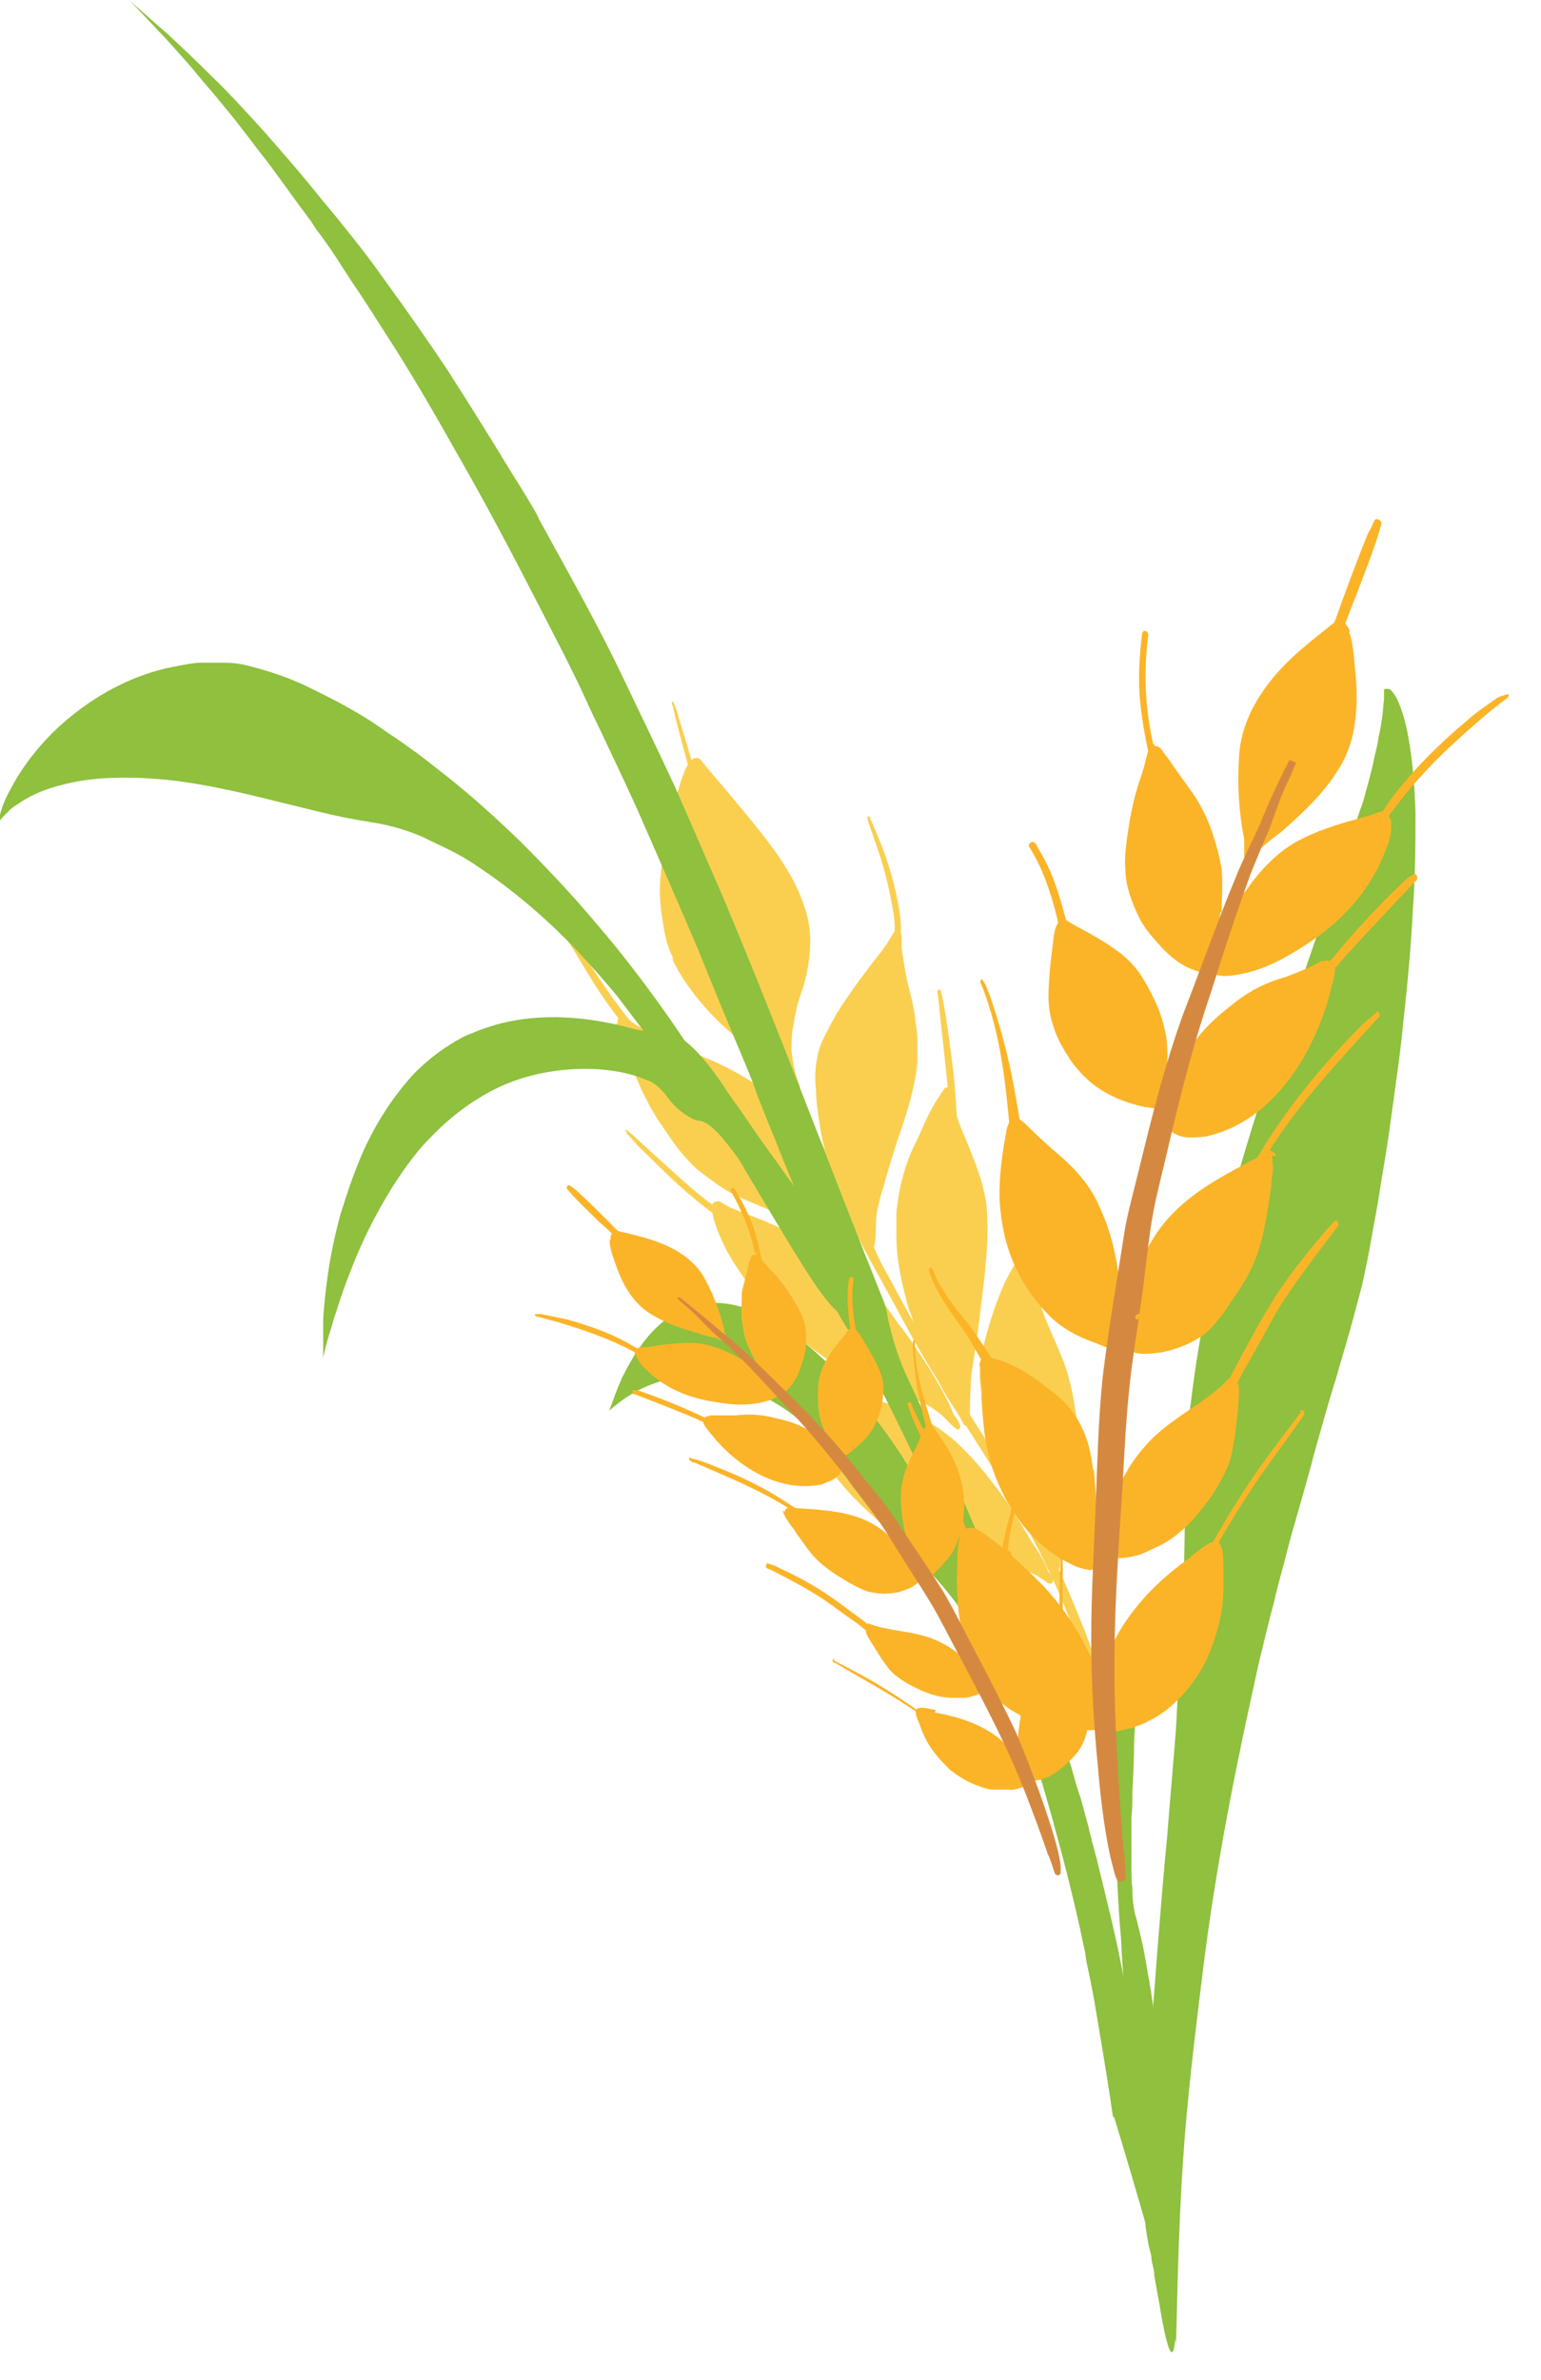 <svg width="46" height="71" viewBox="0 0 46 71" fill="none" xmlns="http://www.w3.org/2000/svg">
<path d="M34.062 64.268C34.062 64.268 34.062 64.216 34.062 64.138C34.062 64.059 34.062 63.929 34.089 63.772C34.115 63.459 34.141 62.99 34.193 62.416C34.245 61.842 34.297 61.138 34.376 60.355C34.454 59.573 34.506 58.686 34.584 57.747C34.662 56.808 34.741 55.791 34.845 54.748C34.923 53.704 35.028 52.609 35.106 51.539C35.158 50.444 35.236 49.348 35.288 48.253C35.341 47.157 35.367 46.088 35.367 45.045C35.367 44.028 35.393 42.958 35.549 41.837C35.68 40.741 35.862 39.619 36.123 38.472C36.175 38.185 36.254 37.898 36.306 37.611C36.358 37.324 36.436 37.037 36.514 36.75C36.645 36.176 36.801 35.603 36.958 35.029C37.297 33.881 37.636 32.76 38.027 31.638C38.418 30.543 38.783 29.447 39.149 28.378C39.514 27.308 39.879 26.291 40.218 25.326C40.375 24.83 40.531 24.361 40.688 23.917C40.818 23.448 40.948 23.005 41.027 22.587C41.079 22.378 41.131 22.17 41.157 21.961C41.209 21.753 41.235 21.57 41.261 21.387C41.288 21.205 41.288 21.048 41.314 20.866C41.314 20.788 41.314 20.735 41.314 20.657C41.314 20.631 41.314 20.605 41.314 20.579C41.314 20.579 41.314 20.579 41.314 20.553C41.314 20.553 41.314 20.579 41.288 20.605C41.288 20.605 41.288 20.605 41.34 20.553C41.34 20.553 41.34 20.553 41.366 20.553C41.366 20.553 41.366 20.553 41.392 20.553C41.392 20.553 41.418 20.553 41.444 20.553C41.522 20.553 41.574 20.657 41.653 20.761C41.783 20.996 41.94 21.413 42.044 22.013C42.148 22.587 42.227 23.344 42.253 24.23C42.253 25.091 42.253 26.082 42.174 27.152C42.122 28.221 42.018 29.343 41.887 30.517C41.835 31.09 41.757 31.664 41.679 32.238C41.6 32.812 41.522 33.386 41.444 33.933C41.366 34.481 41.261 35.029 41.183 35.55C41.105 36.072 41.001 36.568 40.922 37.037C40.844 37.507 40.74 37.95 40.661 38.341C40.557 38.733 40.453 39.098 40.375 39.411C40.244 39.906 40.062 40.48 39.879 41.132C39.67 41.784 39.462 42.541 39.227 43.375C39.123 43.793 38.992 44.236 38.862 44.706C38.731 45.175 38.575 45.671 38.444 46.192C38.314 46.714 38.157 47.236 38.027 47.809C37.871 48.383 37.74 48.957 37.584 49.583C37.036 52.061 36.41 54.956 35.967 58.321C35.758 60.016 35.523 61.816 35.367 63.746C35.21 65.676 35.158 67.737 35.106 69.928C34.767 67.946 34.454 66.016 34.193 64.138L34.062 64.268Z" fill="#8FC03E"/>
<path d="M29.654 43.428C29.733 43.637 29.837 43.845 29.941 44.054C30.072 44.289 30.176 44.523 30.332 44.758C30.75 45.41 31.167 46.088 31.35 46.793C31.35 46.819 31.376 46.845 31.402 46.845C31.402 46.923 31.506 46.949 31.558 46.923C31.61 46.897 31.61 46.819 31.637 46.74C31.689 46.401 31.767 45.88 31.897 45.358C31.976 45.045 32.054 44.758 32.106 44.445C32.184 43.923 32.21 43.402 32.184 42.88C32.132 42.15 32.028 41.446 31.793 40.741C31.637 40.298 31.324 39.646 31.193 39.307C31.089 39.02 30.932 38.577 30.828 38.185C30.75 37.846 30.75 37.716 30.724 37.403C30.724 37.325 30.672 37.22 30.567 37.272C30.489 37.325 30.463 37.455 30.411 37.533C30.28 37.742 30.15 37.95 30.046 38.159C29.811 38.655 29.628 39.176 29.472 39.724C29.393 39.985 29.341 40.22 29.289 40.481C29.237 40.82 29.237 41.185 29.289 41.524C29.289 41.811 29.315 42.124 29.367 42.411C29.446 42.776 29.524 43.115 29.628 43.454L29.654 43.428Z" fill="#FACF50"/>
<path d="M23.605 41.602C23.788 42.15 24.075 42.671 24.388 43.193C24.701 43.767 25.092 44.288 25.562 44.758C25.927 45.123 26.292 45.462 26.709 45.749C27.127 46.01 27.57 46.219 28.066 46.349C28.379 46.453 28.718 46.505 29.057 46.558C29.344 46.61 29.605 46.662 29.892 46.688C30.257 46.714 30.596 46.819 30.883 46.975C31.065 47.079 31.091 47.105 31.248 47.21C31.3 47.262 31.404 47.262 31.43 47.184C31.43 47.158 31.43 47.105 31.43 47.079C31.43 47.079 31.43 47.053 31.404 47.027C31.378 46.975 31.326 46.923 31.274 46.871C31.274 46.871 31.274 46.871 31.274 46.845C31.248 46.74 31.196 46.662 31.143 46.558C31.039 46.375 30.935 46.193 30.804 46.01C30.57 45.619 30.335 45.227 30.074 44.836C29.631 44.21 29.161 43.61 28.613 43.089C28.092 42.593 27.44 42.228 26.762 41.967C26.292 41.785 25.797 41.68 25.327 41.55C24.91 41.419 24.518 41.315 24.101 41.185C23.945 41.132 23.945 41.132 23.814 41.054C23.736 41.054 23.658 41.054 23.605 41.132C23.605 41.185 23.605 41.237 23.605 41.289C23.605 41.419 23.605 41.367 23.605 41.445C23.605 41.498 23.605 41.55 23.658 41.628L23.605 41.602Z" fill="#FACF50"/>
<path d="M27.175 39.15C27.41 39.959 27.749 40.741 28.166 41.498C28.349 41.837 28.584 42.123 28.766 42.489C28.818 42.567 28.949 42.541 28.949 42.463C28.949 42.463 28.949 42.437 28.949 42.41C28.949 42.071 28.949 41.758 28.975 41.419C28.975 41.106 29.027 40.793 29.079 40.48C29.131 40.063 29.183 39.802 29.236 39.359C29.288 38.915 29.34 38.498 29.392 38.055C29.444 37.507 29.497 36.959 29.471 36.411C29.471 36.124 29.444 35.811 29.366 35.525C29.262 35.029 29.053 34.559 28.871 34.09C28.714 33.699 28.584 33.464 28.479 32.968C28.479 32.864 28.427 32.76 28.427 32.655C28.427 32.551 28.375 32.421 28.244 32.447C28.192 32.447 28.166 32.525 28.14 32.551C28.088 32.629 28.036 32.708 27.984 32.786C27.801 33.073 27.645 33.386 27.514 33.699C27.384 34.012 27.201 34.325 27.097 34.638C26.966 35.003 26.888 35.316 26.836 35.603C26.81 35.812 26.758 36.046 26.758 36.255C26.758 36.464 26.758 36.672 26.758 36.881C26.758 37.637 26.94 38.394 27.149 39.124L27.175 39.15Z" fill="#FACF50"/>
<path d="M21.597 37.115C21.779 37.507 22.014 37.846 22.249 38.185C22.51 38.55 22.797 38.889 23.11 39.228C23.475 39.593 23.866 39.932 24.257 40.245C24.649 40.532 25.066 40.819 25.509 41.028C26.083 41.289 26.814 41.55 27.283 41.732C27.439 41.81 27.596 41.863 27.726 41.941C27.857 42.019 28.092 42.202 28.118 42.228C28.274 42.358 28.378 42.515 28.535 42.619C28.587 42.671 28.665 42.645 28.665 42.567C28.665 42.567 28.665 42.567 28.665 42.541C28.639 42.462 28.613 42.41 28.561 42.332C28.535 42.28 28.483 42.228 28.457 42.176C28.274 41.706 28.013 41.289 27.753 40.845C27.466 40.402 27.074 39.802 26.814 39.489C26.605 39.202 26.422 38.915 26.188 38.654C25.692 38.054 25.092 37.533 24.414 37.142C23.944 36.881 23.423 36.698 22.953 36.489C22.614 36.333 22.145 36.176 21.91 36.072C21.753 36.02 21.623 35.916 21.466 35.837C21.388 35.837 21.284 35.864 21.258 35.942C21.258 36.02 21.258 36.098 21.258 36.15C21.31 36.463 21.44 36.776 21.571 37.063L21.597 37.115Z" fill="#FACF50"/>
<path d="M25.221 36.02C25.456 36.62 25.821 37.142 26.055 37.663C26.134 37.794 26.29 37.663 26.238 37.559C26.186 37.428 26.134 37.324 26.082 37.194C26.082 37.194 26.108 37.168 26.108 37.142C26.16 36.855 26.134 36.594 26.16 36.307C26.186 36.072 26.264 35.733 26.369 35.42C26.499 34.95 26.629 34.507 26.786 34.038C27.047 33.281 27.308 32.499 27.386 31.69C27.386 31.482 27.386 31.273 27.386 31.064C27.386 30.803 27.334 30.543 27.308 30.308C27.255 29.89 27.125 29.499 27.047 29.108C26.994 28.821 26.942 28.482 26.916 28.299C26.916 28.221 26.916 28.117 26.916 28.038C26.916 27.986 26.916 27.908 26.89 27.856C26.838 27.752 26.681 27.778 26.655 27.856C26.395 28.325 26.16 28.56 25.873 28.951C25.534 29.395 25.221 29.838 24.934 30.308C24.856 30.464 24.777 30.595 24.699 30.751C24.621 30.908 24.543 31.038 24.491 31.195C24.334 31.638 24.308 32.108 24.36 32.551C24.36 32.942 24.438 33.307 24.491 33.699C24.621 34.533 24.986 35.264 25.299 36.046L25.221 36.02Z" fill="#FACF50"/>
<path d="M20.081 28.639C20.264 29.03 20.499 29.369 20.76 29.709C21.151 30.204 21.594 30.648 22.09 31.039C22.299 31.221 22.507 31.378 22.768 31.613C23.029 31.873 23.29 32.186 23.446 32.343L23.498 32.395C23.498 32.395 23.498 32.421 23.524 32.421C23.577 32.447 23.629 32.421 23.655 32.369C23.655 32.395 23.681 32.447 23.707 32.473C23.733 32.526 23.837 32.526 23.863 32.473C23.89 32.421 23.863 32.369 23.837 32.291C23.707 31.978 23.655 31.613 23.629 31.352C23.629 31.065 23.629 30.804 23.681 30.621C23.707 30.439 23.759 30.126 23.837 29.865C23.942 29.552 24.046 29.265 24.098 28.952C24.203 28.43 24.229 27.857 24.098 27.335C23.811 26.213 23.081 25.274 22.351 24.388C21.985 23.944 21.62 23.501 21.255 23.083C21.125 22.927 20.994 22.77 20.916 22.666C20.707 22.483 20.525 22.797 20.447 22.979C20.264 23.422 20.16 23.892 20.029 24.361C19.977 24.648 19.899 24.909 19.847 25.196C19.794 25.509 19.742 25.848 19.716 26.161C19.664 26.631 19.716 27.1 19.795 27.57C19.847 27.909 19.925 28.248 20.081 28.561V28.639Z" fill="#FACF50"/>
<path d="M18.391 30.517C18.495 30.908 18.651 31.273 18.808 31.665C18.965 32.056 19.095 32.447 19.303 32.812C19.486 33.204 19.747 33.569 19.982 33.908C20.19 34.221 20.425 34.508 20.686 34.769C20.869 34.951 21.103 35.108 21.312 35.264C21.781 35.629 22.355 35.838 22.903 36.073C23.32 36.229 23.764 36.334 24.181 36.516C24.311 36.568 24.52 36.673 24.729 36.803C24.781 36.829 24.833 36.881 24.885 36.907C24.885 36.907 24.938 36.934 24.964 36.96C24.964 36.96 25.12 37.064 25.042 37.012C25.172 37.09 25.276 37.194 25.355 37.246C25.407 37.299 25.459 37.273 25.485 37.246C25.564 37.246 25.642 37.194 25.59 37.09C25.407 36.647 25.172 36.203 24.964 35.786C24.781 35.421 24.598 35.029 24.416 34.664C24.155 34.195 23.868 33.751 23.555 33.334C23.216 32.839 22.747 32.447 22.251 32.16C21.755 31.847 21.208 31.613 20.686 31.404C20.164 31.195 19.721 30.987 19.173 30.674C18.965 30.569 18.834 30.491 18.73 30.361C18.573 30.204 18.391 30.361 18.443 30.543L18.391 30.517Z" fill="#FACF50"/>
<path d="M25.768 34.977C25.768 34.56 25.716 34.143 25.742 33.752C25.768 32.917 25.898 32.082 26.081 31.274C26.159 30.882 26.211 30.439 26.289 29.995C26.342 29.761 26.394 29.552 26.446 29.317C26.524 29.004 26.576 28.717 26.628 28.404C26.655 28.196 26.707 27.935 26.707 27.674C26.707 27.361 26.655 27.152 26.602 26.866C26.498 26.292 26.342 25.718 26.133 25.144C26.055 24.909 25.976 24.701 25.898 24.466V24.414C25.898 24.414 25.898 24.388 25.898 24.362C25.898 24.362 25.924 24.362 25.95 24.362C25.95 24.362 25.976 24.362 25.976 24.414C25.976 24.466 26.029 24.518 26.055 24.596C26.133 24.779 26.211 24.962 26.263 25.092C26.42 25.483 26.55 25.874 26.655 26.266C26.759 26.683 26.863 27.126 26.889 27.544C26.915 27.961 26.837 28.378 26.759 28.796C26.681 29.265 26.55 29.709 26.446 30.152C26.342 30.648 26.289 31.143 26.185 31.691C26.029 32.473 25.898 33.178 25.872 33.986C25.872 34.273 25.872 34.56 25.872 34.821C25.872 34.899 25.872 34.977 25.872 35.056C25.872 35.056 25.872 35.056 25.872 35.082C25.846 35.108 25.794 35.082 25.794 35.056L25.768 34.977Z" fill="#FACF50"/>
<path d="M16.848 27.752C16.848 27.752 16.874 27.752 16.9 27.752C16.952 27.804 16.978 27.882 17.03 27.934C17.187 28.169 17.291 28.3 17.448 28.534C18.074 29.473 18.569 30.23 19.3 31.038C19.691 31.482 20.16 31.873 20.578 32.186C21.073 32.577 21.595 32.943 22.091 33.36C22.586 33.803 23.03 34.273 23.447 34.768C23.708 35.055 23.942 35.368 24.177 35.681C24.203 35.733 24.229 35.759 24.256 35.812C24.256 35.812 24.256 35.812 24.256 35.838C24.256 35.864 24.203 35.89 24.177 35.838C23.838 35.342 23.447 34.873 23.003 34.455C22.638 34.064 22.247 33.699 21.83 33.36C21.204 32.864 20.369 32.343 19.717 31.769C19.143 31.273 18.674 30.673 18.23 30.073C17.865 29.578 17.552 29.056 17.239 28.534C17.109 28.3 16.952 28.091 16.822 27.856C16.822 27.83 16.77 27.804 16.77 27.778V27.752H16.848Z" fill="#FACF50"/>
<path d="M20.055 21.023V20.971C20.055 20.944 20.081 20.918 20.107 20.944C20.107 20.944 20.107 20.997 20.133 21.023C20.133 21.023 20.159 21.101 20.133 21.049C20.185 21.127 20.211 21.231 20.237 21.336C20.602 22.509 20.942 23.709 21.255 24.909C21.411 25.561 21.567 26.213 21.776 26.865C22.011 27.622 22.246 28.404 22.506 29.161C22.611 29.448 22.689 29.734 22.793 30.021C22.793 30.021 22.793 30.073 22.767 30.073C22.767 30.073 22.715 30.073 22.715 30.047C22.533 29.5 22.324 28.952 22.141 28.404C21.854 27.596 21.567 26.787 21.359 25.952C21.255 25.561 21.176 25.17 21.072 24.805C20.889 24.153 20.707 23.527 20.55 22.875C20.394 22.275 20.185 21.57 20.081 21.049L20.055 21.023Z" fill="#FACF50"/>
<path d="M28.376 39.333C28.323 38.863 28.323 38.394 28.323 37.95C28.323 37.559 28.323 37.168 28.323 36.803C28.323 36.333 28.349 35.89 28.349 35.42C28.349 34.455 28.349 33.49 28.297 32.525C28.219 31.638 28.115 30.855 28.037 30.073C28.037 29.943 27.984 29.682 27.984 29.578C27.984 29.525 28.063 29.499 28.089 29.551C28.089 29.578 28.089 29.63 28.115 29.682C28.245 30.308 28.323 30.908 28.402 31.534C28.48 32.108 28.532 32.681 28.558 33.255C28.584 34.142 28.558 35.055 28.558 35.942C28.532 36.594 28.48 37.22 28.48 37.872C28.48 38.42 28.48 38.941 28.532 39.489C28.558 39.776 28.61 40.115 28.689 40.428C28.689 40.454 28.689 40.506 28.689 40.532C28.689 40.532 28.689 40.558 28.689 40.584C28.689 40.637 28.584 40.611 28.584 40.584C28.48 40.193 28.402 39.776 28.376 39.359V39.333Z" fill="#FACF50"/>
<path d="M18.648 33.725C18.648 33.725 18.7 33.699 18.726 33.725C18.779 33.777 18.857 33.83 18.909 33.882C19.118 34.064 19.3 34.247 19.535 34.456C20.031 34.899 20.5 35.342 21.022 35.76C21.465 36.099 22.065 36.542 22.587 36.933C23.108 37.299 23.63 37.664 24.126 38.081C24.673 38.525 25.143 39.046 25.638 39.542C26.004 39.933 26.369 40.324 26.708 40.742C26.864 40.924 26.995 41.133 27.125 41.342C27.125 41.342 27.125 41.394 27.099 41.394H27.047C26.89 41.133 26.708 40.924 26.499 40.663C26.238 40.35 25.951 40.037 25.665 39.75C25.091 39.151 24.491 38.577 23.839 38.055C23.474 37.768 22.9 37.377 22.456 37.064C22.091 36.803 21.726 36.516 21.361 36.255C20.709 35.786 20.109 35.238 19.535 34.664C19.326 34.456 19.092 34.247 18.935 34.064C18.857 33.986 18.805 33.908 18.726 33.83C18.726 33.83 18.674 33.777 18.7 33.751L18.648 33.725Z" fill="#FACF50"/>
<path d="M20.344 38.029H20.396C20.474 38.107 20.552 38.185 20.631 38.263C20.865 38.498 21.1 38.707 21.335 38.941C22.143 39.724 22.9 40.454 23.839 41.028C24.752 41.602 25.717 42.15 26.63 42.75C27.334 43.193 28.012 43.636 28.586 44.236C28.951 44.601 29.29 44.967 29.629 45.358C29.734 45.462 29.838 45.593 29.916 45.723C29.916 45.723 29.916 45.723 29.916 45.775C29.916 45.827 29.864 45.853 29.812 45.801C29.655 45.593 29.499 45.41 29.316 45.227C29.108 44.993 28.899 44.784 28.69 44.549C28.195 44.028 27.725 43.636 27.151 43.271C26.369 42.75 25.56 42.28 24.778 41.785C24.256 41.471 23.709 41.158 23.213 40.793C22.509 40.298 21.909 39.698 21.309 39.072C21.074 38.837 20.839 38.576 20.605 38.315C20.526 38.237 20.448 38.133 20.344 38.055C20.344 38.055 20.344 38.029 20.344 38.002V38.029Z" fill="#FACF50"/>
<path d="M30.828 41.106C30.672 40.063 30.62 38.993 30.594 37.95C30.594 37.246 30.646 36.541 30.672 35.811C30.672 35.629 30.672 35.472 30.672 35.289C30.672 35.237 30.672 35.159 30.672 35.107C30.672 35.107 30.672 35.081 30.672 35.055C30.672 35.055 30.672 35.055 30.698 35.055C30.698 35.055 30.698 35.055 30.698 35.081C30.698 35.133 30.698 35.211 30.698 35.263C30.698 35.472 30.75 35.681 30.75 35.889C30.75 36.646 30.75 37.402 30.75 38.159C30.75 38.837 30.802 39.541 30.855 40.219C30.907 40.871 31.011 41.497 31.168 42.175C31.324 42.853 31.507 43.532 31.663 44.21C31.689 44.366 31.741 44.549 31.767 44.705C31.767 44.705 31.741 44.758 31.715 44.758C31.715 44.758 31.663 44.758 31.663 44.705C31.507 44.079 31.35 43.453 31.194 42.827C31.037 42.254 30.881 41.654 30.802 41.08L30.828 41.106Z" fill="#FACF50"/>
<path d="M21.203 25.822C21.151 25.561 21.073 25.3 21.021 25.039C21.021 24.961 20.995 24.857 20.969 24.778C20.969 24.778 20.969 24.726 20.969 24.7C20.969 24.674 21.021 24.648 21.047 24.648C21.099 24.648 21.125 24.674 21.125 24.726C21.203 25.065 21.308 25.43 21.386 25.77C21.464 26.135 21.569 26.5 21.673 26.865C21.908 27.543 22.299 28.43 22.638 29.291C23.003 30.308 23.342 31.273 23.734 32.186C23.916 32.655 24.229 33.438 24.49 34.012C24.699 34.481 24.933 34.951 25.142 35.42C25.638 36.438 26.159 37.429 26.707 38.42C27.098 39.15 27.516 39.907 27.959 40.611C28.298 41.132 28.611 41.68 28.95 42.202C29.341 42.828 29.759 43.454 30.124 44.106C30.672 45.019 31.193 45.958 31.637 46.897C31.898 47.444 32.132 48.044 32.367 48.618C32.628 49.296 32.863 49.975 33.045 50.679C33.202 51.279 33.306 51.879 33.332 52.505C33.332 52.766 33.332 53.052 33.332 53.313C33.332 53.391 33.332 53.444 33.332 53.522C33.332 53.522 33.332 53.548 33.306 53.574C33.28 53.574 33.228 53.574 33.254 53.522C33.254 53.47 33.254 53.417 33.254 53.365C33.254 53.209 33.202 52.844 33.176 52.739C33.123 52.244 33.045 51.748 32.941 51.279C32.732 50.496 32.498 49.714 32.184 48.931C31.976 48.436 31.637 47.523 31.324 46.897C30.88 45.958 30.385 45.071 29.863 44.184C29.472 43.506 29.028 42.854 28.611 42.176C28.063 41.289 27.489 40.402 26.994 39.463C26.577 38.681 26.133 37.898 25.716 37.116C25.272 36.229 24.829 35.342 24.412 34.429C24.073 33.673 23.76 32.89 23.447 32.134C23.316 31.769 23.108 31.247 22.925 30.777C22.664 30.099 22.456 29.395 22.195 28.691C21.96 28.039 21.673 27.413 21.49 26.761C21.386 26.422 21.334 26.109 21.256 25.77L21.203 25.822Z" fill="#FACF50"/>
<path d="M20.11 32.056C20.11 32.056 20.11 32.056 20.058 31.978C20.032 31.925 19.98 31.847 19.901 31.743C19.771 31.534 19.562 31.273 19.328 30.908C19.067 30.569 18.754 30.152 18.415 29.708C18.049 29.265 17.658 28.822 17.215 28.352C16.328 27.413 15.285 26.526 14.215 25.822C13.954 25.639 13.668 25.483 13.407 25.352C13.146 25.222 12.859 25.092 12.598 24.961C12.05 24.727 11.529 24.596 11.007 24.518C10.511 24.44 9.99 24.335 9.468 24.205C8.946 24.075 8.399 23.944 7.877 23.814C6.808 23.553 5.712 23.318 4.695 23.24C3.652 23.162 2.687 23.188 1.826 23.422C1.409 23.527 1.017 23.683 0.678 23.892C0.6 23.944 0.522 23.996 0.443 24.048C0.365 24.101 0.287 24.153 0.235 24.231C0.157 24.283 0.104 24.361 0.052 24.413C0.026 24.44 0 24.466 0 24.518C0 24.518 0 24.544 0 24.57C0 24.57 0 24.57 0 24.544C0 24.492 0 24.413 0 24.309C0.052 24.101 0.157 23.814 0.339 23.501C0.678 22.849 1.304 22.014 2.165 21.336C3 20.658 4.069 20.11 5.138 19.901C5.399 19.849 5.66 19.797 5.921 19.771C6.182 19.771 6.443 19.771 6.677 19.771C6.912 19.771 7.147 19.797 7.355 19.849C7.564 19.901 7.747 19.953 7.929 20.006C8.19 20.084 8.503 20.188 8.868 20.345C9.233 20.501 9.625 20.71 10.094 20.945C10.329 21.075 10.564 21.205 10.825 21.362C11.085 21.518 11.346 21.701 11.607 21.884C11.894 22.066 12.181 22.275 12.468 22.483C12.781 22.718 13.068 22.953 13.407 23.214C14.059 23.735 14.763 24.361 15.493 25.066C16.224 25.796 17.006 26.605 17.815 27.57C18.623 28.509 19.458 29.604 20.293 30.83C20.71 31.456 21.153 32.108 21.571 32.786C21.988 33.49 22.431 34.221 22.849 35.003C22.405 34.456 21.936 33.934 21.492 33.438C21.258 33.203 21.049 32.969 20.814 32.734C20.579 32.499 20.371 32.291 20.136 32.082L20.11 32.056Z" fill="#8FC03E"/>
<path d="M25.22 39.202C25.22 39.202 25.194 39.254 25.116 39.202C25.037 39.176 24.907 39.072 24.698 38.811C24.255 38.289 23.524 37.063 22.038 34.559C22.038 34.559 21.829 34.272 21.594 33.985C21.464 33.829 21.334 33.699 21.203 33.594C21.073 33.49 20.942 33.438 20.864 33.438C20.707 33.438 20.212 33.151 19.925 32.733C19.716 32.447 19.482 32.264 19.273 32.212C18.803 32.003 18.021 31.847 17.108 31.899C16.195 31.951 15.178 32.186 14.213 32.812C13.717 33.125 13.248 33.516 12.804 33.985C12.57 34.22 12.361 34.481 12.152 34.768C11.944 35.055 11.735 35.368 11.552 35.681C11.161 36.333 10.796 37.063 10.483 37.872C10.326 38.263 10.17 38.706 10.04 39.124C9.961 39.332 9.909 39.567 9.831 39.802C9.753 40.037 9.7 40.271 9.648 40.506C9.648 40.506 9.648 40.376 9.648 40.193C9.648 39.984 9.648 39.698 9.648 39.332C9.7 38.602 9.805 37.533 10.17 36.202C10.274 35.889 10.379 35.55 10.509 35.185C10.639 34.846 10.77 34.481 10.953 34.116C11.291 33.411 11.761 32.681 12.361 32.029C12.674 31.716 13.013 31.429 13.43 31.168C13.639 31.038 13.848 30.908 14.082 30.829C14.317 30.725 14.552 30.647 14.813 30.569C15.856 30.282 17.16 30.229 18.829 30.673C19.09 30.751 19.351 30.777 19.586 30.751C19.742 30.751 20.003 30.751 20.316 30.96C20.629 31.168 21.02 31.56 21.49 32.238C21.673 32.499 21.829 32.76 22.012 32.994C22.194 33.255 22.351 33.49 22.533 33.751C22.872 34.246 23.212 34.69 23.498 35.107C23.785 35.498 24.046 35.863 24.229 36.098C24.411 36.333 24.516 36.489 24.516 36.489C24.516 36.489 24.594 36.594 24.672 36.75C24.776 36.933 24.907 37.167 25.011 37.454C25.246 38.002 25.428 38.706 25.272 39.228L25.22 39.202Z" fill="#8FC03E"/>
<path d="M28.664 46.663C28.664 46.663 28.664 46.663 28.664 46.584C28.664 46.532 28.612 46.48 28.586 46.402C28.508 46.245 28.43 46.011 28.299 45.697C28.064 45.124 27.699 44.341 27.308 43.507C26.917 42.672 26.473 41.785 26.082 41.029C25.873 40.637 25.665 40.272 25.482 39.959C25.3 39.646 25.117 39.359 24.987 39.124C24.987 39.124 24.987 39.124 24.987 39.072C24.987 39.02 24.987 38.916 24.961 38.733C24.908 38.525 24.83 38.238 24.674 37.794C24.595 37.586 24.517 37.325 24.387 37.012C24.282 36.725 24.126 36.386 23.969 35.995C23.787 35.603 23.552 35.029 23.265 34.325C23.135 33.96 22.952 33.569 22.796 33.151C22.717 32.943 22.613 32.708 22.535 32.473C22.457 32.239 22.352 32.004 22.248 31.743C21.831 30.752 21.361 29.63 20.839 28.326C20.292 27.048 19.692 25.666 19.014 24.127C18.674 23.37 18.283 22.562 17.892 21.727C17.683 21.31 17.501 20.892 17.292 20.449C17.084 20.032 16.875 19.588 16.64 19.145C15.727 17.371 14.762 15.467 13.588 13.433C13.014 12.415 12.415 11.372 11.736 10.303C11.397 9.781 11.058 9.233 10.693 8.686C10.511 8.425 10.328 8.138 10.145 7.851C9.963 7.564 9.78 7.303 9.572 7.016C9.467 6.886 9.363 6.729 9.285 6.599C9.18 6.469 9.076 6.312 8.972 6.182C8.763 5.895 8.554 5.608 8.346 5.321C8.137 5.034 7.928 4.747 7.694 4.46C7.485 4.173 7.25 3.886 7.015 3.573C6.781 3.286 6.546 3 6.285 2.687C6.024 2.4 5.79 2.087 5.529 1.8C5.268 1.513 5.007 1.2 4.72 0.913C4.459 0.626 4.146 0.313 3.859 0C3.859 0 3.964 0.104 4.146 0.261C4.355 0.443 4.642 0.704 5.007 1.017C5.372 1.356 5.816 1.774 6.285 2.243C6.781 2.713 7.302 3.286 7.85 3.886C8.398 4.512 8.998 5.191 9.598 5.947C9.911 6.312 10.224 6.703 10.537 7.095C10.85 7.486 11.163 7.903 11.476 8.347C12.102 9.207 12.728 10.094 13.354 11.033C13.954 11.972 14.579 12.963 15.179 13.954C15.336 14.215 15.492 14.45 15.649 14.711C15.727 14.841 15.805 14.972 15.884 15.102C15.962 15.232 16.04 15.363 16.092 15.493C16.379 16.015 16.666 16.537 16.953 17.058C17.527 18.102 18.101 19.171 18.622 20.267C19.144 21.362 19.666 22.431 20.161 23.501C20.396 24.049 20.631 24.57 20.866 25.118C21.1 25.666 21.335 26.187 21.57 26.735C23.369 31.013 24.882 35.108 26.291 38.603C26.395 38.838 26.473 39.072 26.499 39.307C26.63 39.933 26.838 40.585 27.125 41.185C27.386 41.733 27.699 42.411 28.064 43.194C28.404 43.95 28.769 44.785 29.108 45.593C29.447 46.402 29.786 47.21 30.073 47.888C30.36 48.567 30.621 49.166 30.803 49.558C30.725 49.427 30.621 49.297 30.542 49.166C30.438 49.036 30.36 48.906 30.255 48.775C30.073 48.514 29.89 48.28 29.708 48.019C29.343 47.523 28.951 47.054 28.586 46.584L28.664 46.663Z" fill="#8FC03E"/>
<path d="M33.226 63.172C33.095 62.259 32.939 61.32 32.782 60.381C32.704 59.912 32.626 59.442 32.521 58.947C32.469 58.712 32.417 58.477 32.391 58.242C32.339 58.008 32.287 57.773 32.234 57.512C32.026 56.573 31.765 55.53 31.53 54.695C31.296 53.808 31.035 52.948 30.774 52.087C30.461 51.096 30.07 50.183 29.626 49.453C29.47 49.218 29.313 48.957 29.157 48.722C29 48.461 28.818 48.227 28.661 47.992C28.322 47.522 28.009 47.157 27.8 46.949C27.722 46.87 27.566 46.662 27.383 46.375C27.201 46.088 26.94 45.723 26.653 45.331C26.34 44.94 26.001 44.497 25.636 44.053C25.244 43.61 24.827 43.166 24.358 42.775C24.123 42.567 23.888 42.384 23.653 42.201C23.419 42.019 23.158 41.862 22.923 41.732C22.427 41.445 21.88 41.236 21.358 41.132C20.288 40.95 19.193 41.184 18.176 42.097C18.176 42.149 18.306 41.706 18.567 41.106C18.854 40.532 19.271 39.802 19.923 39.332C20.575 38.863 21.462 38.654 22.636 39.176C23.236 39.437 23.888 39.906 24.644 40.61C25.009 40.975 25.401 41.393 25.792 41.889C26.183 42.384 26.627 42.958 27.044 43.636C27.305 44.079 27.618 44.445 27.905 44.784C28.061 44.966 28.218 45.123 28.348 45.305C28.505 45.488 28.635 45.67 28.792 45.853C29.078 46.218 29.392 46.583 29.678 46.975C29.913 47.288 30.148 47.653 30.357 48.07C30.565 48.487 30.774 48.957 30.93 49.426C31.113 49.974 31.296 50.548 31.478 51.096C31.661 51.67 31.817 52.217 32 52.791C32.078 53.078 32.156 53.365 32.261 53.652C32.339 53.939 32.417 54.226 32.495 54.513C32.522 54.669 32.574 54.8 32.6 54.956C32.652 55.112 32.678 55.269 32.73 55.425C32.808 55.739 32.887 56.078 32.965 56.391C33.121 57.043 33.278 57.669 33.408 58.321C33.539 58.947 33.643 59.599 33.773 60.199C33.982 61.451 34.191 62.651 34.347 63.824C34.478 64.789 34.582 65.728 34.712 66.641C34.712 66.85 34.765 67.085 34.791 67.293C34.791 67.502 34.843 67.737 34.869 67.945C34.921 68.389 34.947 68.806 34.999 69.249C34.504 67.372 33.904 65.285 33.252 63.146L33.226 63.172Z" fill="#8FC03E"/>
<path d="M34.219 66.146C34.219 66.146 34.219 65.937 34.167 65.624C34.115 65.285 34.063 64.79 34.011 64.19C33.906 62.964 33.698 61.294 33.567 59.338C33.515 58.843 33.489 58.347 33.463 57.825C33.411 57.304 33.385 56.782 33.358 56.26C33.332 55.739 33.28 55.165 33.254 54.643C33.254 54.148 33.254 53.678 33.254 53.183C33.254 52.218 33.306 51.305 33.437 50.444C33.515 50.001 33.593 49.583 33.672 49.192C33.724 48.983 33.776 48.801 33.828 48.618C33.88 48.435 33.958 48.253 34.011 48.07C34.011 48.07 34.011 48.201 34.011 48.409C34.011 48.618 34.011 48.905 33.984 49.27C33.958 49.974 33.906 50.965 33.854 51.957C33.854 52.452 33.828 52.974 33.802 53.469C33.802 53.73 33.802 53.965 33.776 54.2C33.776 54.226 33.776 54.252 33.776 54.278C33.776 54.304 33.776 54.356 33.776 54.382C33.776 54.461 33.776 54.513 33.776 54.591C33.776 54.721 33.776 54.852 33.776 54.982C33.776 55.243 33.776 55.478 33.776 55.713C33.776 55.947 33.776 56.156 33.802 56.339C33.802 56.73 33.854 57.043 33.932 57.278C33.984 57.512 34.089 57.877 34.167 58.321C34.245 58.764 34.35 59.312 34.428 59.912C34.506 60.512 34.611 61.164 34.689 61.816C34.741 62.155 34.767 62.494 34.793 62.833C34.819 63.172 34.845 63.511 34.871 63.85C34.976 65.181 35.054 66.459 35.106 67.502C35.106 68.546 35.106 69.354 35.08 69.797C35.002 70.684 34.793 69.876 34.611 68.754C34.558 68.467 34.506 68.18 34.454 67.867C34.454 67.711 34.402 67.58 34.376 67.424C34.376 67.293 34.324 67.137 34.297 67.033C34.245 66.772 34.219 66.563 34.193 66.407C34.193 66.328 34.193 66.276 34.167 66.224C34.167 66.172 34.167 66.172 34.167 66.172L34.219 66.146Z" fill="#8FC03E"/>
<path d="M35.553 46.454C34.718 47.028 33.962 47.758 33.414 48.671C33.127 49.167 32.944 49.714 32.918 50.288C32.918 50.314 32.918 50.34 32.918 50.366C32.866 50.158 32.788 49.923 32.71 49.714C32.579 49.427 32.292 48.906 32.266 48.854C31.875 48.149 31.38 47.523 30.806 46.976C30.206 46.402 29.919 46.141 29.293 45.698C29.136 45.593 28.875 45.463 28.667 45.776C28.536 46.271 28.589 46.637 28.562 47.002C28.562 48.019 28.667 49.062 29.189 49.949C29.475 50.471 29.919 50.914 30.467 51.175C30.779 51.331 31.458 51.592 32.005 51.618C32.005 51.618 32.032 51.618 32.058 51.618C32.058 51.618 32.11 51.618 32.136 51.618C32.24 51.618 32.344 51.618 32.475 51.618C32.475 51.618 32.527 51.618 32.553 51.618C32.71 51.618 32.866 51.592 32.997 51.488C32.997 51.54 33.049 51.566 33.075 51.592C33.127 51.645 33.231 51.645 33.31 51.645C33.466 51.645 33.388 51.645 33.596 51.592C33.701 51.566 33.831 51.566 33.936 51.488C33.936 51.54 34.588 51.201 34.666 51.123C34.927 50.966 35.24 50.627 35.318 50.549C35.605 50.236 35.866 49.845 36.048 49.453C36.231 49.01 36.387 48.541 36.466 48.071C36.544 47.55 36.518 47.08 36.518 46.689C36.518 45.593 36.127 46.011 35.553 46.428V46.454Z" fill="#FBB428"/>
<path d="M36.933 41.263C36.933 41.263 36.776 41.08 36.672 41.132C36.02 41.863 34.846 42.332 34.142 43.193C33.725 43.663 33.412 44.236 33.203 44.862C33.047 45.201 32.968 45.566 32.916 45.932C32.838 46.636 33.542 46.505 33.959 46.401C34.142 46.349 34.325 46.245 34.507 46.166C35.159 45.88 35.655 45.332 36.098 44.732C36.255 44.523 36.646 43.871 36.724 43.532C36.855 43.115 36.933 42.228 36.959 42.019C36.959 41.863 36.985 41.706 36.985 41.55C36.985 41.524 36.985 41.498 36.985 41.445C36.985 41.445 36.985 41.341 36.959 41.289L36.933 41.263Z" fill="#FBB428"/>
<path d="M38.108 34.481C38.108 34.481 38.003 34.325 37.899 34.325C37.638 34.429 37.716 34.429 37.534 34.534C35.943 35.368 34.404 36.151 33.882 38.264C33.778 38.681 33.673 39.02 33.621 39.359C33.595 39.516 33.543 39.672 33.543 39.828C33.543 39.828 33.543 39.855 33.543 39.881C33.543 39.933 33.543 39.959 33.543 40.011C33.543 40.115 33.569 40.194 33.621 40.246C33.7 40.324 33.804 40.35 33.908 40.35C33.908 40.35 33.908 40.35 33.856 40.35C34.117 40.428 34.404 40.376 34.665 40.35C35.03 40.272 35.473 40.142 35.917 39.828C36.047 39.776 36.543 39.203 36.725 38.863C37.012 38.472 37.377 37.924 37.56 37.325C37.716 36.855 37.795 36.386 37.873 35.89C37.899 35.733 37.925 35.551 37.951 35.394C37.951 35.342 37.951 35.316 37.951 35.264C37.951 35.264 37.951 35.212 37.977 35.107C37.977 34.977 38.029 34.821 37.977 34.69C38.003 34.794 37.977 34.534 37.977 34.481H38.108Z" fill="#FBB428"/>
<path d="M39.46 28.665C39.46 28.665 39.382 28.691 39.356 28.718C39.356 28.718 39.304 28.744 39.225 28.796C38.938 28.926 38.626 29.057 38.339 29.161C37.765 29.317 37.217 29.604 36.721 30.022C36.382 30.282 36.069 30.569 35.809 30.882C35.313 31.508 35 32.265 34.843 33.047C34.843 33.204 34.791 33.386 34.843 33.517C34.843 33.517 34.843 33.517 34.843 33.569C34.896 33.673 34.974 33.778 35.078 33.83C35.365 33.986 35.704 33.934 35.991 33.908C38.026 33.465 39.225 31.404 39.695 29.657C39.747 29.396 39.852 29.161 39.852 28.9C39.852 28.718 39.643 28.587 39.486 28.691L39.46 28.665Z" fill="#FBB428"/>
<path d="M41.498 24.439C41.446 24.283 41.316 24.178 41.159 24.231C41.055 24.257 40.977 24.309 40.872 24.335C40.194 24.517 39.516 24.7 38.89 25.013C38.29 25.3 37.795 25.77 37.377 26.317C37.299 26.422 37.221 26.552 37.116 26.656C36.856 26.943 36.621 27.256 36.438 27.621C36.308 27.856 36.203 28.117 36.125 28.378C36.073 28.56 35.943 28.847 36.125 29.004C36.412 29.186 36.777 29.108 37.064 29.056C37.742 28.926 38.368 28.587 38.968 28.195C39.986 27.543 40.846 26.656 41.316 25.483C41.446 25.17 41.498 25.013 41.525 24.804C41.525 24.622 41.525 24.622 41.525 24.544C41.525 24.517 41.525 24.465 41.525 24.439H41.498Z" fill="#FBB428"/>
<path d="M40.297 18.832C40.297 18.832 40.271 18.753 40.245 18.727C40.166 18.571 39.984 18.466 39.828 18.571C39.41 18.91 38.967 19.249 38.575 19.614C37.741 20.397 37.037 21.414 36.984 22.614C36.932 23.422 36.984 24.257 37.141 25.039C37.141 25.039 37.141 25.092 37.141 25.118C37.141 25.196 37.141 25.274 37.141 25.352C37.141 25.352 37.141 25.378 37.141 25.405C37.141 25.431 37.141 25.483 37.141 25.509C37.141 25.535 37.141 25.561 37.141 25.587C37.193 25.692 37.35 25.665 37.376 25.587C37.454 25.509 37.532 25.405 37.61 25.326C37.689 25.248 38.054 24.961 38.263 24.805C38.941 24.205 39.619 23.579 40.062 22.77C40.48 22.014 40.532 21.127 40.48 20.266C40.427 19.797 40.401 19.145 40.271 18.858L40.297 18.832Z" fill="#FBB428"/>
<path d="M36.462 27.231C36.462 27.048 36.514 26.318 36.462 25.901C36.409 25.587 36.331 25.274 36.227 24.962C36.096 24.518 35.888 24.101 35.653 23.736C35.418 23.396 35.183 23.084 34.949 22.744C34.87 22.614 34.766 22.51 34.688 22.379C34.636 22.301 34.531 22.223 34.401 22.275C34.297 22.301 34.27 22.405 34.244 22.51C34.192 22.718 34.192 22.692 34.166 22.823C34.062 23.188 33.931 23.501 33.827 23.97C33.697 24.518 33.54 25.561 33.592 25.901C33.592 26.448 33.801 26.97 34.036 27.439C34.244 27.805 34.453 28.013 34.636 28.222C34.923 28.535 35.262 28.822 35.679 28.952C35.757 28.978 35.862 29.03 35.94 29.03C36.096 29.03 36.175 28.848 36.096 28.691C36.201 28.196 36.357 27.726 36.435 27.205L36.462 27.231Z" fill="#FBB428"/>
<path d="M34.844 32.552C34.844 32.421 34.844 32.291 34.818 32.16C34.844 31.769 34.87 31.378 34.818 30.961C34.74 30.517 34.609 30.1 34.401 29.709C34.14 29.187 33.931 28.822 33.436 28.431C33.018 28.118 32.601 27.883 32.158 27.648C32.053 27.596 31.949 27.518 31.845 27.466C31.558 27.361 31.48 27.726 31.453 27.961C31.401 28.405 31.297 29.083 31.297 29.813C31.323 30.256 31.375 30.413 31.506 30.804C31.61 31.065 31.74 31.3 31.897 31.535C32.001 31.717 32.236 32.004 32.497 32.239C32.914 32.604 33.436 32.839 33.931 32.969C34.114 33.021 34.296 33.047 34.505 33.073C34.505 33.073 34.531 33.073 34.557 33.073C34.636 33.073 34.714 33.073 34.766 32.995C34.844 32.865 34.844 32.708 34.844 32.552Z" fill="#FBB428"/>
<path d="M33.439 39.02C33.439 38.759 33.439 38.498 33.413 38.237C33.335 37.481 33.153 36.725 32.84 36.047C32.553 35.342 32.031 34.794 31.457 34.325C31.196 34.09 30.962 33.882 30.701 33.621C30.414 33.334 30.179 33.177 30.049 33.699C29.918 34.403 29.814 35.108 29.84 35.812C29.918 37.22 30.414 38.368 31.405 39.333C31.744 39.646 32.135 39.855 32.553 40.011C32.709 40.063 32.866 40.142 33.022 40.194C33.126 40.22 33.231 40.272 33.335 40.194C33.387 40.142 33.413 40.063 33.439 39.985C33.439 39.985 33.439 39.933 33.439 39.907C33.439 39.907 33.439 39.907 33.439 39.881C33.439 39.855 33.439 39.828 33.439 39.802C33.439 39.75 33.439 39.698 33.439 39.646C33.439 39.437 33.439 39.229 33.439 39.02Z" fill="#FBB428"/>
<path d="M32.625 43.845C32.547 43.063 32.286 42.254 31.582 41.654C30.904 41.106 30.304 40.663 29.574 40.507C29.365 40.454 29.182 40.585 29.261 40.819C29.261 41.028 29.287 41.237 29.313 41.446C29.313 42.358 29.391 43.297 29.756 44.158C30.252 45.358 31.034 46.245 32.026 46.688C31.973 46.688 32.104 46.714 32.13 46.74C32.208 46.767 32.312 46.792 32.391 46.819C32.469 46.819 32.547 46.871 32.625 46.819C32.678 46.767 32.678 46.688 32.625 46.636C32.704 46.48 32.704 46.219 32.73 46.036C32.73 45.306 32.73 44.575 32.651 43.845H32.625Z" fill="#FBB428"/>
<path d="M38.599 22.718C38.599 22.718 38.495 22.64 38.469 22.718C38.156 23.318 37.869 23.944 37.608 24.596C37.373 25.117 37.113 25.613 36.904 26.135C36.33 27.517 35.835 28.926 35.287 30.334C34.765 31.821 34.452 33.047 34.061 34.638C33.904 35.29 33.722 35.942 33.592 36.594C33.357 38.107 33.096 39.594 32.913 41.106C32.783 42.385 32.757 43.663 32.705 44.941C32.653 46.245 32.574 47.575 32.574 48.879C32.574 50.209 32.653 51.514 32.783 52.818C32.861 53.757 33.018 54.983 33.226 55.713C33.252 55.817 33.279 55.948 33.331 56.052C33.357 56.13 33.435 56.156 33.513 56.13C33.644 56.078 33.592 55.922 33.592 55.791C33.592 55.504 33.539 55.191 33.513 54.904C33.435 53.939 33.383 52.974 33.331 52.035C33.174 49.297 33.331 47.027 33.513 44.263C33.565 43.271 33.617 42.28 33.722 41.315C33.8 40.559 33.931 39.802 34.035 39.046C34.165 38.185 34.243 37.324 34.374 36.464C34.504 35.655 34.739 34.846 34.922 34.012C35.339 32.264 35.678 30.986 36.174 29.526C36.539 28.352 36.93 27.178 37.347 26.03C37.53 25.587 37.713 25.144 37.895 24.726C38.078 24.231 38.234 23.735 38.469 23.266C38.547 23.109 38.599 22.953 38.678 22.796C38.678 22.796 38.678 22.77 38.678 22.744L38.599 22.718Z" fill="#D58940"/>
<path d="M38.837 42.124C38.289 42.854 37.715 43.584 37.219 44.341C36.593 45.28 36.046 46.297 35.498 47.288C35.185 47.862 34.95 48.488 34.637 49.062C34.298 49.636 33.985 50.236 33.542 50.783C33.516 50.836 33.438 50.862 33.438 50.94C33.438 50.992 33.516 51.018 33.542 50.966C33.829 50.653 34.037 50.262 34.246 49.897C34.455 49.531 34.69 49.192 34.872 48.827C35.159 48.279 35.394 47.679 35.733 47.132C36.228 46.271 36.672 45.489 37.193 44.68C37.715 43.871 38.315 43.089 38.863 42.306C38.889 42.254 38.941 42.228 38.941 42.15C38.941 42.072 38.837 42.045 38.785 42.098L38.837 42.124Z" fill="#FBB428"/>
<path d="M39.826 36.438C39.826 36.438 39.644 36.646 39.565 36.725C39.044 37.351 38.548 37.95 38.105 38.629C37.687 39.281 37.322 39.959 36.957 40.637C36.462 41.576 36.044 42.567 35.496 43.506C35.236 43.95 34.74 44.523 34.375 44.967C34.218 45.149 34.062 45.306 33.905 45.462C33.879 45.515 33.931 45.593 33.984 45.541C34.557 44.993 35.079 44.393 35.549 43.741C36.175 42.802 36.644 41.811 37.166 40.82C37.479 40.298 37.896 39.516 38.131 39.098C38.653 38.264 39.252 37.481 39.852 36.699C39.878 36.646 39.931 36.62 39.957 36.542C39.957 36.49 39.931 36.412 39.878 36.412L39.826 36.438Z" fill="#FBB428"/>
<path d="M41.056 30.23C41.056 30.23 40.821 30.439 40.691 30.543C39.699 31.534 38.786 32.603 38.004 33.777C37.378 34.742 36.856 35.707 36.282 36.646C36.074 37.011 35.813 37.325 35.578 37.638C35.265 38.055 34.952 38.498 34.561 38.811C34.378 38.942 34.196 39.124 33.987 39.203C33.961 39.203 33.909 39.228 33.883 39.281C33.883 39.333 33.909 39.385 33.961 39.359C34.691 39.02 35.213 38.368 35.709 37.716C36.465 36.803 37.065 35.655 37.665 34.69C38.604 33.125 39.804 31.821 41.004 30.517C41.056 30.439 41.134 30.386 41.186 30.308C41.186 30.256 41.16 30.178 41.108 30.178L41.056 30.23Z" fill="#FBB428"/>
<path d="M42.251 26.057C42.251 26.057 42.069 26.161 41.965 26.239C40.973 27.178 40.034 28.221 39.2 29.317C38.495 30.178 37.661 31.065 36.93 31.769C36.67 32.004 36.304 32.343 36.07 32.447C35.913 32.551 35.731 32.577 35.548 32.656C35.47 32.708 35.548 32.838 35.626 32.812C36.122 32.708 36.539 32.395 36.904 32.056C37.374 31.638 37.843 31.169 38.287 30.699C38.913 30.047 39.487 29.317 40.087 28.613C40.791 27.83 41.521 27.074 42.225 26.317C42.251 26.291 42.303 26.265 42.303 26.213C42.303 26.161 42.303 26.109 42.251 26.083V26.057Z" fill="#FBB428"/>
<path d="M45.016 20.709C45.016 20.709 44.807 20.761 44.703 20.814C44.364 21.048 44.025 21.283 43.738 21.544C42.929 22.222 42.173 22.978 41.521 23.839C40.765 24.987 39.878 26.082 38.887 26.917C38.469 27.256 38.104 27.543 37.582 27.699C37.478 27.726 37.374 27.726 37.243 27.752H37.217C37.191 27.778 37.217 27.856 37.269 27.856C38.182 27.778 38.913 27.126 39.565 26.5C40.269 25.848 40.947 25.065 41.521 24.256C42.303 23.187 43.164 22.352 44.103 21.544C44.338 21.335 44.599 21.127 44.834 20.944C44.912 20.866 45.094 20.814 45.016 20.683V20.709Z" fill="#FBB428"/>
<path d="M41.029 15.52C41.029 15.52 40.925 15.78 40.847 15.885C40.325 17.163 39.882 18.441 39.412 19.745C39.177 20.345 38.943 20.945 38.786 21.571C38.786 21.623 38.708 21.701 38.76 21.753H38.812C39.047 20.945 39.438 20.215 39.803 19.458C40.064 18.91 40.247 18.337 40.482 17.763C40.742 17.085 41.081 16.224 41.238 15.624C41.238 15.52 41.108 15.441 41.029 15.52Z" fill="#FBB428"/>
<path d="M34.43 22.223C34.169 21.101 34.143 20.032 34.273 18.962C34.3 18.832 34.117 18.754 34.091 18.91C34.013 19.588 33.961 20.293 34.039 20.971C34.169 22.275 34.56 23.527 34.847 24.805C35.004 25.431 35.134 25.953 35.239 26.526C35.291 26.865 35.343 27.178 35.395 27.517C35.421 27.596 35.551 27.57 35.551 27.465C35.395 25.692 34.821 23.84 34.456 22.197L34.43 22.223Z" fill="#FBB428"/>
<path d="M33.727 32.238C33.727 32.238 33.493 31.925 33.388 31.769C33.18 31.482 32.919 31.065 32.815 30.83C32.475 30.152 32.293 29.448 32.136 28.717C31.902 27.804 31.719 26.865 31.354 26.005C31.25 25.77 31.145 25.561 31.015 25.352C30.963 25.274 30.936 25.144 30.832 25.118C30.754 25.118 30.676 25.196 30.728 25.274C31.562 26.604 31.667 28.195 32.084 29.656C32.241 30.204 32.449 30.752 32.71 31.247C32.971 31.665 33.258 32.004 33.597 32.317C33.649 32.369 33.753 32.317 33.727 32.238Z" fill="#FBB428"/>
<path d="M31.922 37.951C30.514 35.942 30.618 33.412 29.94 30.986C29.914 30.856 29.34 28.822 29.262 29.291C29.809 30.621 29.992 32.03 30.122 33.464C30.227 34.482 30.409 35.473 30.748 36.438C30.957 37.116 31.348 37.742 31.818 38.264C31.87 38.316 31.87 38.368 31.948 38.394C32 38.394 32.053 38.368 32.053 38.316C32.053 38.212 31.948 38.107 31.87 37.977L31.922 37.951Z" fill="#FBB428"/>
<path d="M31.69 45.566C31.455 44.262 30.855 42.671 30.125 41.419C29.786 40.819 29.421 40.219 29.03 39.672C28.769 39.307 28.534 39.072 28.273 38.681C28.143 38.472 28.012 38.289 27.908 38.029C27.882 37.95 27.856 37.872 27.804 37.82C27.752 37.82 27.699 37.846 27.725 37.898C27.934 38.576 28.351 39.098 28.769 39.698C29.003 40.037 29.186 40.402 29.395 40.741C29.812 41.471 30.282 42.254 30.647 43.141C30.96 43.897 31.168 44.68 31.429 45.436C31.481 45.54 31.481 45.619 31.56 45.671C31.638 45.697 31.716 45.619 31.69 45.54V45.566Z" fill="#FBB428"/>
<path d="M31.248 50.158C31.248 50.158 31.144 50.054 31.091 49.975C30.465 49.219 29.918 48.306 29.579 47.497C28.979 46.063 28.483 44.524 27.779 43.089C27.622 42.75 27.44 42.411 27.283 42.072C27.231 41.994 27.231 41.89 27.179 41.837C27.127 41.837 27.075 41.837 27.101 41.916C27.257 42.437 27.518 42.907 27.727 43.402C27.988 44.054 28.222 44.733 28.483 45.385C28.796 46.298 29.005 47.028 29.422 47.889C29.866 48.749 30.413 49.584 31.143 50.236C31.196 50.262 31.248 50.236 31.222 50.158H31.248Z" fill="#FBB428"/>
<path d="M27.908 51.096C28.56 51.201 29.186 51.409 29.707 51.775C29.994 51.983 30.229 52.244 30.386 52.557V52.583C30.386 52.453 30.36 52.322 30.36 52.166C30.36 51.983 30.412 51.618 30.412 51.592C30.464 51.096 30.594 50.627 30.803 50.184C31.012 49.714 31.116 49.505 31.377 49.088C31.429 49.01 31.559 48.853 31.768 48.984C31.977 49.218 32.029 49.453 32.133 49.636C32.394 50.184 32.577 50.809 32.498 51.409C32.446 51.775 32.316 52.14 32.055 52.401C31.924 52.557 31.585 52.87 31.272 53.027C31.272 53.027 31.272 53.027 31.22 53.027C31.168 53.053 31.09 53.079 31.038 53.105C31.038 53.105 31.012 53.105 30.985 53.105C30.881 53.131 30.803 53.157 30.699 53.157C30.699 53.183 30.699 53.209 30.699 53.235C30.699 53.287 30.62 53.313 30.568 53.313C30.464 53.34 30.516 53.313 30.386 53.366C30.307 53.366 30.229 53.418 30.151 53.392C30.151 53.392 29.707 53.392 29.629 53.392C29.447 53.392 29.16 53.261 29.081 53.235C28.821 53.131 28.586 52.974 28.377 52.818C28.169 52.609 27.96 52.401 27.803 52.166C27.621 51.905 27.517 51.644 27.438 51.409C27.151 50.809 27.517 50.94 27.934 51.018L27.908 51.096Z" fill="#FBB428"/>
<path d="M25.797 48.566C25.797 48.566 25.849 48.436 25.927 48.436C26.501 48.671 27.284 48.645 27.936 48.932C28.301 49.088 28.64 49.323 28.901 49.61C29.057 49.766 29.214 49.923 29.318 50.131C29.553 50.497 29.109 50.601 28.823 50.653C28.692 50.653 28.562 50.653 28.431 50.653C27.962 50.653 27.544 50.471 27.153 50.262C26.997 50.184 26.605 49.923 26.501 49.74C26.319 49.532 26.058 49.062 25.98 48.958C25.927 48.879 25.875 48.775 25.849 48.697C25.849 48.697 25.849 48.671 25.849 48.645C25.849 48.645 25.849 48.593 25.849 48.54L25.797 48.566Z" fill="#FBB428"/>
<path d="M23.419 45.124C23.419 45.124 23.419 45.019 23.498 44.993C23.68 44.993 23.628 44.993 23.758 44.993C24.906 45.071 26.002 45.097 26.836 46.141C26.993 46.349 27.149 46.506 27.254 46.689C27.306 46.767 27.358 46.845 27.41 46.923C27.41 46.923 27.41 46.975 27.436 47.002C27.462 47.054 27.462 47.106 27.436 47.158C27.436 47.21 27.358 47.262 27.306 47.288C27.175 47.393 26.993 47.445 26.836 47.497C26.602 47.549 26.315 47.575 25.976 47.497C25.871 47.497 25.454 47.288 25.245 47.158C24.984 47.002 24.645 46.793 24.358 46.506C24.15 46.297 23.993 46.036 23.811 45.802C23.758 45.724 23.706 45.619 23.628 45.541C23.628 45.541 23.602 45.489 23.576 45.463C23.576 45.463 23.55 45.437 23.524 45.384C23.471 45.306 23.419 45.254 23.419 45.176C23.419 45.254 23.367 45.097 23.367 45.045L23.419 45.124Z" fill="#FBB428"/>
<path d="M21.18 42.228C21.18 42.228 21.232 42.228 21.258 42.228C21.258 42.228 21.31 42.228 21.336 42.228C21.545 42.228 21.754 42.228 21.962 42.228C22.354 42.176 22.745 42.202 23.136 42.306C23.397 42.359 23.658 42.437 23.892 42.541C24.336 42.75 24.727 43.089 25.014 43.506C25.066 43.585 25.118 43.689 25.118 43.767C25.118 43.767 25.118 43.767 25.118 43.793C25.118 43.871 25.118 43.924 25.04 44.002C24.91 44.158 24.701 44.211 24.518 44.289C23.214 44.55 21.988 43.715 21.284 42.854C21.18 42.724 21.076 42.62 20.997 42.463C20.971 42.359 21.049 42.228 21.154 42.254L21.18 42.228Z" fill="#FBB428"/>
<path d="M18.938 40.403C18.938 40.403 18.99 40.22 19.094 40.194C19.172 40.194 19.224 40.194 19.303 40.194C19.746 40.116 20.189 40.063 20.633 40.063C21.05 40.063 21.468 40.22 21.859 40.403C21.937 40.455 22.015 40.481 22.093 40.533C22.328 40.637 22.537 40.742 22.746 40.898C22.876 41.002 23.006 41.107 23.137 41.237C23.215 41.342 23.346 41.446 23.293 41.576C23.163 41.733 22.954 41.785 22.746 41.837C22.302 41.941 21.859 41.915 21.415 41.837C20.659 41.733 19.929 41.472 19.355 40.924C19.198 40.794 19.146 40.715 19.068 40.611C19.016 40.507 19.016 40.507 18.99 40.481V40.429L18.938 40.403Z" fill="#FBB428"/>
<path d="M18.229 36.985C18.229 36.985 18.229 36.933 18.229 36.907C18.229 36.803 18.333 36.698 18.437 36.724C18.776 36.803 19.116 36.881 19.428 36.985C20.107 37.194 20.785 37.585 21.098 38.263C21.333 38.707 21.489 39.176 21.619 39.646C21.619 39.646 21.619 39.672 21.619 39.698C21.619 39.75 21.646 39.776 21.672 39.828V39.88C21.672 39.88 21.672 39.906 21.672 39.932C21.672 40.011 21.567 40.037 21.541 39.985C21.463 39.985 21.411 39.906 21.332 39.906C21.254 39.906 20.967 39.828 20.837 39.776C20.289 39.62 19.741 39.437 19.272 39.098C18.855 38.785 18.594 38.315 18.411 37.82C18.307 37.533 18.177 37.168 18.203 36.985H18.229Z" fill="#FBB428"/>
<path d="M22.588 40.689C22.588 40.689 22.327 40.194 22.249 39.959C22.197 39.776 22.171 39.568 22.144 39.385C22.118 39.098 22.144 38.837 22.144 38.55C22.197 38.316 22.275 38.055 22.327 37.82C22.327 37.742 22.353 37.637 22.405 37.559C22.405 37.481 22.457 37.429 22.536 37.429C22.614 37.429 22.64 37.481 22.692 37.533C22.77 37.637 22.77 37.637 22.823 37.69C22.979 37.872 23.136 38.002 23.318 38.237C23.527 38.498 23.866 39.046 23.944 39.255C24.075 39.541 24.075 39.907 24.049 40.22C24.022 40.48 23.944 40.637 23.892 40.819C23.814 41.08 23.657 41.315 23.475 41.498C23.422 41.524 23.396 41.576 23.344 41.602C23.24 41.628 23.162 41.55 23.162 41.472C22.979 41.237 22.77 41.002 22.588 40.741V40.689Z" fill="#FBB428"/>
<path d="M24.858 43.22C24.91 43.298 24.936 43.402 25.014 43.454C25.066 43.454 25.118 43.454 25.171 43.454C25.275 43.402 25.379 43.35 25.483 43.246C25.744 43.037 26.005 42.776 26.136 42.463C26.24 42.281 26.292 42.046 26.318 41.941C26.344 41.785 26.37 41.602 26.37 41.446C26.37 41.185 26.344 41.107 26.24 40.846C26.057 40.429 25.823 40.09 25.692 39.855C25.614 39.724 25.483 39.568 25.327 39.672C25.275 39.724 25.249 39.803 25.197 39.855C24.988 40.09 24.805 40.324 24.649 40.611C24.466 40.95 24.414 41.211 24.414 41.55C24.414 41.811 24.414 42.098 24.492 42.359C24.571 42.62 24.675 42.828 24.779 43.037C24.779 43.115 24.831 43.194 24.858 43.272V43.22Z" fill="#FBB428"/>
<path d="M27.282 46.453C27.23 46.297 27.151 46.166 27.099 46.01C26.969 45.566 26.891 45.123 26.891 44.654C26.891 44.184 27.047 43.767 27.256 43.349C27.36 43.167 27.438 42.984 27.517 42.776C27.595 42.541 27.725 42.384 27.908 42.645C28.169 43.01 28.403 43.349 28.56 43.767C28.873 44.575 28.847 45.332 28.534 46.114C28.43 46.375 28.221 46.584 28.038 46.792C27.96 46.87 27.882 46.949 27.803 47.001C27.751 47.053 27.699 47.105 27.621 47.079C27.569 47.079 27.543 47.027 27.517 47.001C27.517 47.001 27.517 47.001 27.491 46.975C27.491 46.975 27.491 46.949 27.491 46.923C27.491 46.923 27.464 46.87 27.438 46.844C27.386 46.74 27.334 46.61 27.282 46.479V46.453Z" fill="#FBB428"/>
<path d="M28.977 48.932C28.821 48.489 28.795 47.967 29.056 47.445C29.317 46.976 29.551 46.558 29.942 46.298C30.047 46.219 30.177 46.245 30.203 46.402C30.255 46.532 30.282 46.637 30.334 46.767C30.568 47.289 30.751 47.81 30.751 48.384C30.751 49.167 30.516 49.871 30.047 50.34C30.047 50.34 30.021 50.367 29.995 50.393C29.942 50.419 29.916 50.471 29.864 50.497C29.812 50.497 29.786 50.575 29.734 50.575C29.682 50.575 29.682 50.523 29.682 50.471C29.603 50.393 29.525 50.262 29.473 50.158C29.29 49.767 29.082 49.349 28.977 48.932Z" fill="#FBB428"/>
<path d="M20.211 38.733C20.211 38.733 20.263 38.681 20.289 38.707C20.628 38.968 20.941 39.229 21.28 39.516C21.541 39.75 21.828 39.959 22.089 40.194C22.767 40.82 23.419 41.472 24.071 42.124C24.749 42.828 25.245 43.402 25.871 44.211C26.132 44.523 26.393 44.837 26.627 45.176C27.149 45.958 27.671 46.715 28.166 47.497C28.558 48.175 28.897 48.879 29.262 49.558C29.627 50.262 29.992 50.966 30.331 51.696C30.644 52.427 30.931 53.183 31.192 53.94C31.375 54.487 31.609 55.191 31.661 55.661C31.661 55.739 31.661 55.818 31.661 55.87C31.661 55.922 31.609 55.948 31.583 55.948C31.479 55.948 31.479 55.844 31.453 55.791C31.401 55.635 31.348 55.452 31.27 55.296C31.088 54.748 30.879 54.2 30.67 53.653C30.07 52.088 29.418 50.888 28.636 49.401C28.349 48.879 28.088 48.332 27.775 47.81C27.54 47.419 27.279 47.028 27.019 46.61C26.732 46.167 26.471 45.697 26.158 45.28C25.871 44.863 25.532 44.471 25.245 44.054C24.567 43.193 24.045 42.567 23.393 41.889C22.898 41.341 22.376 40.768 21.828 40.246C21.619 40.037 21.385 39.855 21.176 39.646C20.941 39.411 20.733 39.176 20.472 38.968C20.393 38.89 20.315 38.837 20.237 38.759C20.237 38.759 20.237 38.759 20.237 38.733H20.211Z" fill="#D58940"/>
<path d="M24.878 49.531C25.373 49.792 25.895 50.053 26.39 50.366C26.99 50.731 27.564 51.149 28.138 51.566C28.477 51.801 28.764 52.088 29.103 52.322C29.442 52.557 29.781 52.792 30.172 53.001C30.199 53.001 30.251 53.001 30.277 53.053C30.277 53.079 30.277 53.105 30.225 53.105C29.99 53.001 29.755 52.844 29.547 52.688C29.338 52.557 29.103 52.401 28.894 52.244C28.581 52.009 28.294 51.722 27.982 51.514C27.486 51.149 27.016 50.836 26.495 50.523C25.973 50.21 25.451 49.923 24.93 49.61C24.904 49.61 24.852 49.584 24.852 49.557C24.852 49.505 24.878 49.479 24.93 49.505L24.878 49.531Z" fill="#FBB428"/>
<path d="M22.897 46.636C22.897 46.636 23.053 46.688 23.132 46.715C23.575 46.923 24.045 47.158 24.462 47.419C24.879 47.679 25.244 47.967 25.636 48.253C26.157 48.645 26.653 49.088 27.201 49.479C27.462 49.662 27.905 49.844 28.218 50.001C28.348 50.053 28.479 50.105 28.609 50.157C28.635 50.157 28.609 50.236 28.583 50.236C28.114 50.079 27.644 49.87 27.227 49.636C26.627 49.271 26.105 48.853 25.558 48.41C25.244 48.201 24.801 47.862 24.566 47.706C24.045 47.367 23.497 47.08 22.975 46.819C22.949 46.819 22.897 46.793 22.871 46.767C22.845 46.741 22.871 46.688 22.871 46.688L22.897 46.636Z" fill="#FBB428"/>
<path d="M20.634 43.507C20.634 43.507 20.817 43.559 20.921 43.585C21.756 43.898 22.564 44.237 23.294 44.706C23.894 45.072 24.442 45.489 25.016 45.854C25.225 45.984 25.459 46.115 25.668 46.219C25.955 46.376 26.242 46.532 26.555 46.61C26.711 46.636 26.842 46.689 26.998 46.689C27.024 46.689 27.05 46.689 27.077 46.689V46.767C26.555 46.767 26.085 46.532 25.642 46.297C24.964 45.984 24.338 45.489 23.738 45.124C22.799 44.498 21.756 44.08 20.738 43.637C20.686 43.637 20.634 43.611 20.582 43.559C20.556 43.533 20.582 43.48 20.582 43.48L20.634 43.507Z" fill="#FBB428"/>
<path d="M18.883 41.471C18.883 41.471 19.013 41.471 19.091 41.497C19.926 41.784 20.709 42.123 21.491 42.514C22.117 42.801 22.821 43.088 23.447 43.297C23.656 43.375 23.969 43.453 24.125 43.453C24.256 43.453 24.36 43.453 24.465 43.453C24.517 43.453 24.517 43.558 24.465 43.558C24.152 43.636 23.839 43.558 23.526 43.453C23.134 43.349 22.769 43.193 22.378 43.036C21.83 42.828 21.308 42.567 20.787 42.332C20.187 42.071 19.561 41.836 18.961 41.602C18.961 41.602 18.909 41.602 18.883 41.575C18.883 41.575 18.883 41.523 18.883 41.497V41.471Z" fill="#FBB428"/>
<path d="M15.938 39.203C15.938 39.203 16.068 39.203 16.146 39.203C16.407 39.255 16.642 39.307 16.903 39.359C17.555 39.542 18.181 39.75 18.781 40.09C19.511 40.533 20.32 40.924 21.102 41.133C21.441 41.237 21.728 41.289 22.067 41.237C22.145 41.237 22.197 41.211 22.276 41.185C22.276 41.185 22.276 41.185 22.302 41.185C22.328 41.185 22.302 41.237 22.302 41.263C21.754 41.446 21.154 41.263 20.606 41.081C20.032 40.898 19.433 40.637 18.911 40.324C18.181 39.933 17.476 39.698 16.72 39.464C16.537 39.411 16.329 39.359 16.146 39.307C16.094 39.281 15.964 39.307 15.964 39.203H15.938Z" fill="#FBB428"/>
<path d="M16.98 35.342C16.98 35.342 17.11 35.446 17.189 35.498C17.814 36.072 18.388 36.672 18.988 37.272C19.275 37.559 19.562 37.82 19.823 38.133C19.823 38.159 19.901 38.185 19.901 38.237H19.875C19.536 37.846 19.119 37.533 18.727 37.22C18.44 36.985 18.18 36.698 17.893 36.464C17.58 36.151 17.162 35.759 16.928 35.472C16.901 35.42 16.928 35.342 17.006 35.368L16.98 35.342Z" fill="#FBB428"/>
<path d="M22.534 37.403C22.403 36.725 22.142 36.125 21.829 35.551C21.777 35.473 21.855 35.394 21.934 35.473C22.142 35.838 22.351 36.203 22.482 36.594C22.742 37.351 22.821 38.133 22.977 38.916C23.055 39.307 23.108 39.62 23.186 39.959C23.238 40.167 23.29 40.35 23.342 40.533C23.342 40.585 23.264 40.585 23.238 40.533C22.899 39.516 22.768 38.342 22.56 37.351L22.534 37.403Z" fill="#FBB428"/>
<path d="M25.457 42.776C25.457 42.776 25.509 42.541 25.535 42.437C25.588 42.228 25.64 41.941 25.64 41.785C25.64 41.341 25.588 40.872 25.509 40.428C25.431 39.855 25.301 39.307 25.301 38.733C25.301 38.576 25.301 38.446 25.327 38.289C25.327 38.237 25.327 38.159 25.379 38.107C25.431 38.081 25.483 38.107 25.483 38.159C25.327 39.124 25.666 40.011 25.77 40.924C25.822 41.263 25.822 41.628 25.77 41.967C25.718 42.254 25.64 42.515 25.535 42.776C25.535 42.828 25.457 42.802 25.431 42.776H25.457Z" fill="#FBB428"/>
<path d="M27.909 45.489C28.248 44.028 27.544 42.646 27.336 41.133C27.336 41.055 27.153 39.777 27.309 40.011C27.309 40.898 27.57 41.707 27.831 42.541C28.014 43.115 28.17 43.715 28.196 44.341C28.248 44.785 28.17 45.202 28.014 45.619C28.014 45.671 28.014 45.697 27.962 45.724C27.936 45.724 27.883 45.724 27.883 45.724C27.857 45.671 27.883 45.567 27.883 45.489H27.909Z" fill="#FBB428"/>
<path d="M29.941 49.636C29.759 48.853 29.707 47.836 29.811 46.949C29.863 46.532 29.915 46.114 30.02 45.697C30.072 45.436 30.15 45.254 30.202 44.967C30.228 44.81 30.254 44.68 30.254 44.523C30.254 44.471 30.254 44.419 30.254 44.367H30.333C30.385 44.81 30.28 45.175 30.176 45.619C30.124 45.853 30.098 46.114 30.072 46.375C29.994 46.897 29.941 47.444 29.941 48.018C29.941 48.514 30.02 49.01 30.046 49.505C30.046 49.583 30.046 49.636 30.046 49.662C30.02 49.714 29.941 49.662 29.941 49.636Z" fill="#FBB428"/>
<path d="M31.376 52.088C31.376 52.088 31.402 52.01 31.429 51.957C31.611 51.384 31.689 50.731 31.689 50.21C31.689 49.271 31.585 48.28 31.637 47.315C31.637 47.08 31.637 46.845 31.663 46.636C31.663 46.584 31.663 46.532 31.663 46.48H31.715C31.742 46.819 31.715 47.132 31.715 47.471C31.715 47.889 31.741 48.332 31.768 48.749C31.82 49.323 31.872 49.792 31.846 50.366C31.794 50.966 31.689 51.566 31.402 52.088C31.402 52.114 31.324 52.088 31.324 52.088H31.376Z" fill="#FBB428"/>
</svg>

